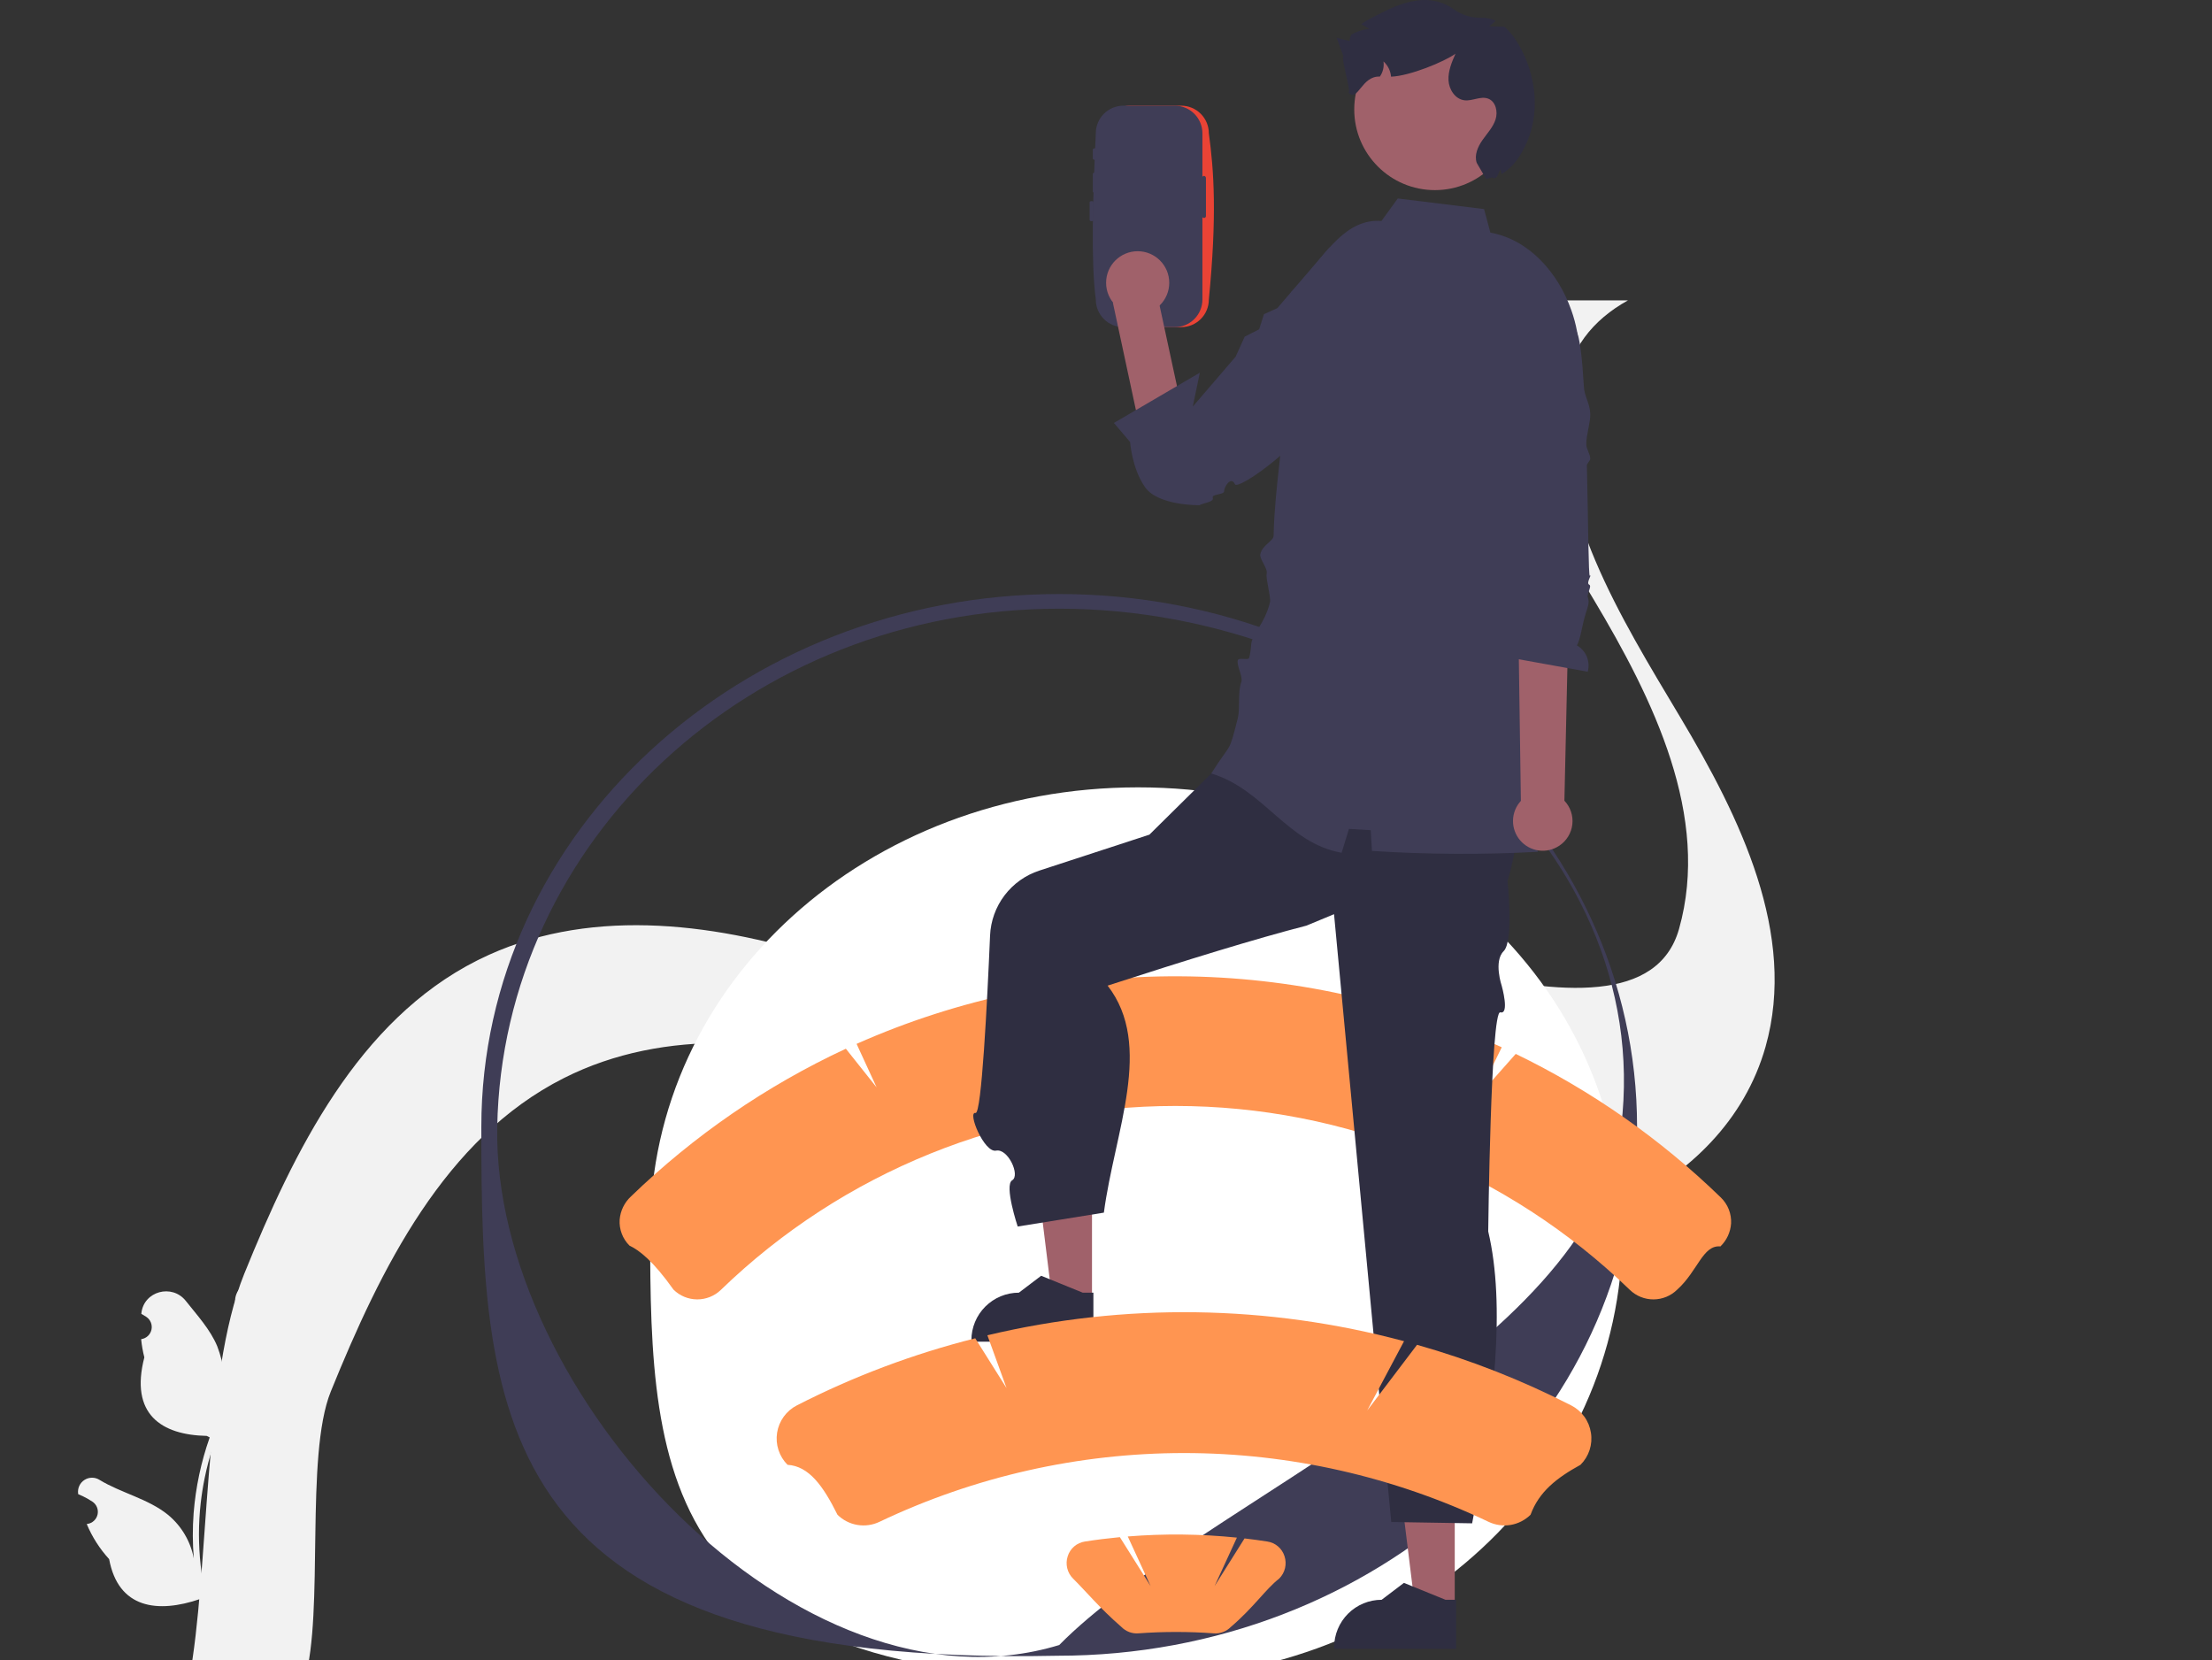 <svg width="854" height="641" viewBox="0 0 854 641" fill="none" xmlns="http://www.w3.org/2000/svg">
<rect x="0" y="0" width="854" height="641" fill="#333333" stroke="none"/>
<g clip-path="url(#clip0_143_477)">
<path d="M113.331 615.211C112.618 615.244 111.912 615.057 111.309 614.675C110.706 614.293 110.235 613.735 109.959 613.076C109.684 612.418 109.618 611.691 109.77 610.993C109.921 610.296 110.284 609.662 110.808 609.177L111.047 608.229C111.015 608.153 110.984 608.077 110.952 608.001C110.233 606.305 109.03 604.858 107.492 603.843C105.954 602.829 104.151 602.291 102.308 602.298C100.466 602.304 98.667 602.856 97.136 603.882C95.606 604.908 94.413 606.363 93.708 608.065C90.887 614.858 87.296 621.662 86.412 628.845C86.023 632.019 86.187 635.238 86.898 638.356C80.273 623.906 76.834 608.201 76.811 592.305C76.81 588.316 77.032 584.33 77.475 580.366C77.842 577.116 78.35 573.889 79.001 570.686C82.552 553.304 90.175 537.012 101.244 523.148C106.602 520.225 110.935 515.729 113.659 510.268C114.646 508.304 115.343 506.209 115.729 504.046C115.125 504.125 113.451 494.92 113.907 494.356C113.064 493.078 111.557 492.442 110.637 491.195C106.062 484.993 99.759 486.075 96.469 494.504C89.439 498.052 89.371 503.935 93.684 509.594C96.428 513.194 96.806 518.065 99.213 521.919C98.965 522.236 98.708 522.543 98.46 522.861C93.932 528.683 89.986 534.935 86.677 541.527C87.482 534.142 86.522 526.671 83.876 519.73C81.194 513.26 76.168 507.812 71.741 502.219C66.424 495.501 55.522 498.433 54.585 506.949C54.576 507.031 54.567 507.114 54.559 507.196C55.216 507.567 55.86 507.961 56.489 508.377C57.28 508.906 57.893 509.661 58.248 510.544C58.602 511.427 58.682 512.396 58.476 513.325C58.27 514.254 57.789 515.099 57.095 515.749C56.4 516.4 55.526 516.825 54.586 516.97L54.489 516.985C54.723 519.355 55.137 521.703 55.728 524.01C50.049 545.97 62.309 553.969 79.814 554.328C80.2 554.526 80.576 554.724 80.963 554.913C77.639 564.332 75.554 574.144 74.76 584.101C74.311 589.975 74.338 595.877 74.84 601.747L74.81 601.539C73.542 595.011 70.06 589.121 64.952 584.864C57.365 578.632 46.647 576.337 38.462 571.328C37.593 570.769 36.581 570.471 35.547 570.468C34.514 570.466 33.501 570.759 32.629 571.313C31.756 571.868 31.06 572.66 30.623 573.596C30.186 574.533 30.026 575.575 30.162 576.6C30.173 576.673 30.184 576.746 30.195 576.819C31.415 577.316 32.603 577.888 33.752 578.533C34.409 578.904 35.053 579.297 35.683 579.714C36.474 580.242 37.087 580.997 37.441 581.88C37.796 582.763 37.875 583.733 37.67 584.661C37.464 585.59 36.982 586.435 36.288 587.086C35.594 587.736 34.719 588.162 33.779 588.307L33.682 588.322C33.613 588.332 33.554 588.342 33.484 588.351C35.569 593.329 38.495 597.911 42.134 601.895C45.685 621.066 60.935 622.885 77.247 617.302H77.257C79.047 625.08 81.64 632.65 84.995 639.892H112.638C112.737 639.585 112.826 639.268 112.916 638.961C110.357 639.121 107.788 638.968 105.267 638.505C107.318 635.988 109.369 633.452 111.42 630.935C111.465 630.888 111.508 630.839 111.548 630.787C112.589 629.499 113.639 628.221 114.679 626.933L114.68 626.931C114.735 622.983 114.282 619.044 113.332 615.212L113.331 615.211H113.331Z" fill="#F2F2F2"/>
<path d="M73 648.435H117.607C125.236 622.747 117.648 562.038 127.703 537.225C146.996 489.648 171.643 439.448 217.645 416.218C237.287 406.298 258.703 402.424 280.574 402.635C310.787 402.921 341.849 411.032 370.288 421.78C381.921 426.167 393.448 430.991 404.93 435.921C448.187 454.508 490.973 474.754 537.491 480.226C596.355 487.146 665.563 460.81 681.641 404.082C693.911 360.651 671.812 315.562 648.637 276.774C625.461 237.986 599.556 196.484 603.787 151.576C603.802 151.425 603.818 151.259 603.848 151.108C605.44 134.978 615.072 123.386 628.525 115.954H569.949C569.176 157.847 593.413 194.826 615.223 231.337C638.399 270.11 660.497 315.215 648.227 358.646C632.15 415.358 499.023 348.88 440.159 341.945C423.536 340.001 449.942 346.92 434.092 341.945C409.233 334.151 406.477 405.635 382.285 395.143C367.224 388.6 352.148 382.103 336.874 376.329C330.55 373.932 324.089 371.686 317.551 369.606C317.546 369.605 317.54 369.604 317.535 369.601C317.53 369.599 317.525 369.595 317.521 369.591C273.627 355.691 225.623 350.279 185.066 370.374C184.793 370.51 184.505 370.646 184.232 370.781C138.229 393.997 113.583 444.197 94.29 491.774C78.349 531.104 80.857 606.948 73 648.435L73 648.435Z" fill="#F2F2F2"/>
<path d="M439.525 648.278C255.045 652.186 251 571.377 251 475.261C251 379.144 335.124 303.954 439.371 303.954C543.617 303.954 626.409 379.116 626.409 475.23C626.409 571.345 543.771 648.278 439.525 648.278Z" fill="white"/>
<path d="M408.303 639.197C190.605 643.808 185.831 548.448 185.831 435.024C185.831 321.6 285.914 229.326 408.932 229.326C531.949 229.326 632.032 321.602 632.032 435.024C632.032 548.446 531.321 639.197 408.303 639.197ZM408.932 234.986C289.298 234.986 193.985 324.738 191.97 435.024C190.096 537.604 308.288 665.608 408.932 635.065C462.904 580.26 615.497 521.232 625.893 435.024C639.113 325.398 528.565 234.986 408.932 234.986L408.932 234.986Z" fill="#3F3D56"/>
<path d="M561.642 620.546H546.326L539.04 561.467L561.646 561.468L561.642 620.546Z" fill="#A0616A"/>
<path d="M562.182 636.524L515.082 636.523V635.927C515.082 631.065 517.014 626.402 520.452 622.964C523.89 619.527 528.552 617.595 533.414 617.595H533.415L542.019 611.068L558.071 617.596L562.182 617.596L562.182 636.524V636.524Z" fill="#2F2E41"/>
<path d="M664.358 462.278C641.099 439.692 614.37 420.982 585.188 406.858L570.304 423.659L579.784 404.302C540.725 386.466 498.324 377.126 455.386 376.899C412.448 376.672 369.951 385.564 330.706 402.986L338.439 419.783L326.565 404.856C295.91 419.115 267.856 438.402 243.565 461.919C241.068 464.246 239.525 467.418 239.237 470.819C239.112 472.666 239.386 474.52 240.039 476.253C240.692 477.985 241.71 479.558 243.024 480.863C246.766 482.635 252.1 486.701 260.024 497.862C262.454 500.258 265.723 501.611 269.136 501.632C272.549 501.653 275.836 500.341 278.295 497.974C325.354 452.421 388.282 426.953 453.777 426.953C519.271 426.953 582.199 452.421 629.258 497.974C631.717 500.341 635.004 501.653 638.417 501.632C641.829 501.611 645.099 500.258 647.529 497.861C655.503 490.69 657.366 480.552 664.216 481.174C666.629 478.841 668.093 475.698 668.326 472.35C668.427 470.485 668.125 468.619 667.441 466.881C666.756 465.143 665.704 463.573 664.358 462.278Z" fill="#FF9551"/>
<path d="M421.594 501.987L406.278 501.986L398.992 442.908L421.597 442.909L421.594 501.987Z" fill="#A0616A"/>
<path d="M422.133 517.965L375.033 517.963V517.368C375.034 512.506 376.965 507.843 380.403 504.405C383.841 500.967 388.504 499.035 393.366 499.035H393.367L401.97 492.508L418.022 499.036L422.134 499.036L422.133 517.965V517.965Z" fill="#2F2E41"/>
<path d="M579.154 284.475L470.457 295.831L443.749 322.221L401.265 336.093C395.916 337.839 391.228 341.177 387.828 345.66C384.428 350.144 382.478 355.558 382.238 361.18C381.133 387.09 378.948 430.109 376.641 429.658C373.342 429.014 379.936 445.134 384.555 444.199C389.174 443.263 393.976 453.773 390.783 455.642C387.59 457.511 392.909 473.499 392.909 473.499L426.181 468.138C430.346 436.724 445.556 403.613 427.629 380.5C457.99 370.648 484.736 362.409 504.403 357.332L515.04 352.918L537.123 587.564L568.354 588.076C576.971 543.746 581.301 503.848 574.565 475.385C574.565 475.385 575.532 389.88 579.226 390.815C582.919 391.75 579.788 380.611 579.788 380.611C579.788 380.611 576.554 371.124 580.528 367.188C584.502 363.253 582.021 340.105 582.021 340.105C588.587 318.2 586.611 300.113 579.154 284.475V284.475Z" fill="#2F2E41"/>
<path d="M592.005 236.595C593.082 231.767 594.158 226.939 595.235 222.11C598.259 208.589 601.277 195.074 604.291 181.565C608.249 163.865 612.223 145.548 608.819 127.737C608.309 125.058 607.594 122.422 606.682 119.852C601.584 105.271 590.327 92.495 575.399 89.804L572.96 80.716L539.65 76.616L533.346 85.311C519.776 84.225 511.721 97.737 502.36 108.872L498.64 112.592C495.929 115.982 495.373 128.72 493.681 132.431C486.153 148.935 496.526 132.896 496.161 151.031C495.783 169.824 492.087 188.059 491.708 206.85C491.668 208.866 487.329 210.404 486.582 213.939C486.179 215.847 489.541 219.386 489.031 221.519C488.596 223.34 490.768 230.657 490.302 232.538C488.14 241.268 483.243 244.705 483.028 249.01C482.93 250.666 482.683 252.311 482.291 253.923C482.023 255.067 478.268 253.696 477.902 254.858C477.288 256.81 479.991 261.306 479.25 263.26C477.816 267.042 478.781 273.722 477.902 277.178C474.216 291.687 475.632 285.93 467.641 298.59C488.093 304.773 496.927 325.48 517.966 329.207C518.914 326.142 519.859 323.069 520.802 319.988C523.591 320.167 526.396 320.334 529.202 320.488C529.359 323.163 529.518 325.839 529.677 328.498C551.003 329.873 572.391 329.99 593.731 328.847C593.016 326.703 592.445 324.513 592.021 322.292C590.85 316.118 593.368 309.422 593.637 303.31C593.827 298.782 591.674 294.935 591.737 290.059C591.752 289.157 596.819 288.397 596.803 287.478C596.723 279.372 592.117 268.527 593.637 260.564C595.219 252.38 590.201 244.734 592.005 236.598V236.595L592.005 236.595Z" fill="#3F3D56"/>
<path d="M436.194 40.802C433.37 40.805 430.662 41.929 428.665 43.926C426.668 45.923 425.545 48.63 425.542 51.455V115.641C425.545 118.465 426.668 121.173 428.665 123.17C430.662 125.167 433.37 126.29 436.194 126.293H456.052C458.876 126.29 461.583 125.167 463.58 123.17C465.577 121.173 466.701 118.465 466.704 115.641C469.869 83.389 468.706 65.983 466.704 51.455C466.701 48.63 465.577 45.923 463.58 43.926C461.583 41.929 458.876 40.805 456.052 40.802H436.194V40.802Z" fill="#EA4335"/>
<path d="M433.714 40.802C430.89 40.805 428.183 41.929 426.186 43.926C424.189 45.923 423.065 48.63 423.062 51.454C421.921 76.685 421.128 100.747 423.062 115.641C423.065 118.465 424.188 121.172 426.185 123.17C428.182 125.167 430.89 126.29 433.714 126.293H453.572C456.396 126.29 459.104 125.167 461.101 123.17C463.098 121.173 464.221 118.465 464.224 115.641V51.455C464.221 48.63 463.098 45.923 461.101 43.926C459.104 41.929 456.396 40.805 453.572 40.802L433.714 40.802Z" fill="#3F3D56"/>
<path d="M484.835 134.219C484.835 134.219 503.616 133.457 494.057 141.566C487.836 146.843 473.828 183.581 459.275 188.026C457.561 188.548 455.758 188.709 453.979 188.498C452.2 188.287 450.484 187.709 448.94 186.8C447.396 185.891 446.058 184.672 445.01 183.219C443.962 181.766 443.228 180.111 442.853 178.359L429.66 116.869L446.893 114.248L457.395 162.915L484.835 134.219V134.219Z" fill="#A0616A"/>
<path d="M439.23 121.36C445.961 121.36 451.418 115.903 451.418 109.172C451.418 102.44 445.961 96.984 439.23 96.984C432.498 96.984 427.042 102.44 427.042 109.172C427.042 115.903 432.498 121.36 439.23 121.36Z" fill="#A0616A"/>
<path d="M510.311 100.618C521.476 109.003 524.764 136.498 517.748 148.571C504.336 171.648 477.895 189.415 476.768 186.947C475.224 183.568 472.533 188.106 472.624 189.591C472.716 191.076 467.622 190.634 468.216 192.205C468.809 193.777 464.789 194.119 463.043 195.03C463.043 195.03 447.065 195.3 442.024 188.009C436.984 180.718 436.308 170.642 436.308 170.642L430.05 163.279L463.229 143.884L460.494 156.975L477.046 137.703L480.548 129.971L486.137 127.117L487.988 121.291L493.141 118.961L513.52 95.232L510.311 100.618L510.311 100.618Z" fill="#3F3D56"/>
<path d="M601.987 326.493C603.38 325.575 604.554 324.362 605.427 322.94C606.3 321.519 606.851 319.923 607.041 318.265C607.231 316.608 607.055 314.929 606.526 313.347C605.996 311.765 605.126 310.318 603.978 309.108L606.322 204.844L585.72 208.049L587.173 309.179C585.269 311.244 584.188 313.935 584.136 316.744C584.084 319.552 585.064 322.282 586.89 324.416C588.716 326.55 591.261 327.941 594.044 328.323C596.826 328.706 599.653 328.055 601.987 326.493Z" fill="#A0616A"/>
<path d="M602.885 115.969C602.885 115.969 601.518 117.002 608.527 127.681C609.916 129.798 610.858 138.337 611.517 149.48C611.732 153.11 613.799 155.66 613.959 159.711C614.095 163.149 612.332 168.047 612.437 171.612C612.493 173.514 613.911 175.168 613.959 177.071C613.979 177.864 612.633 178.91 612.652 179.7C612.673 180.552 612.692 181.402 612.712 182.249C613.193 203.427 613.296 222.554 613.775 222.231C614.794 221.542 612.262 225.102 613.528 225.697C614.795 226.291 612.447 229.241 613.052 230.77C613.789 232.632 612.873 234.687 612.293 236.557C610.621 241.956 610.261 246.592 608.807 249.156C610.533 250.147 611.88 251.683 612.637 253.523C613.394 255.364 613.517 257.404 612.986 259.321L583.95 254.072C580.41 248.401 580.921 242.448 583.333 241.411L582.615 222.956L574.345 127.479L598.582 116.658L602.885 115.969V115.969Z" fill="#3F3D56"/>
<path d="M422.669 57.264C422.252 57.264 421.913 57.463 421.913 57.707V61.25C421.913 61.494 422.252 61.693 422.669 61.693C423.086 61.693 423.425 61.494 423.425 61.25V57.707C423.425 57.463 423.086 57.264 422.669 57.264Z" fill="#3F3D56"/>
<path d="M422.669 66.652C422.252 66.652 421.913 66.85 421.913 67.095V73.958C421.913 74.203 422.252 74.401 422.669 74.401C423.086 74.401 423.425 74.203 423.425 73.958V67.095C423.425 66.85 423.086 66.652 422.669 66.652Z" fill="#3F3D56"/>
<path d="M464.829 67.892C464.606 67.917 464.403 68.029 464.262 68.202C464.12 68.376 464.053 68.598 464.073 68.821V83.215C464.05 83.327 464.052 83.443 464.079 83.554C464.106 83.666 464.158 83.77 464.23 83.859C464.302 83.947 464.394 84.019 464.497 84.068C464.601 84.118 464.714 84.143 464.829 84.143C464.943 84.143 465.057 84.118 465.16 84.068C465.264 84.019 465.355 83.947 465.427 83.859C465.5 83.77 465.552 83.666 465.579 83.554C465.606 83.443 465.608 83.327 465.585 83.215V68.821C465.605 68.598 465.537 68.376 465.396 68.202C465.255 68.029 465.051 67.917 464.829 67.892Z" fill="#3F3D56"/>
<path d="M421.429 77.634C421.012 77.634 420.673 77.832 420.673 78.077V84.94C420.673 85.185 421.012 85.383 421.429 85.383C421.846 85.383 422.185 85.184 422.185 84.94V78.077C422.185 77.832 421.846 77.634 421.429 77.634Z" fill="#3F3D56"/>
<path d="M553.972 73.396C571.164 73.396 585.101 59.46 585.101 42.268C585.101 25.076 571.164 11.139 553.972 11.139C536.78 11.139 522.843 25.076 522.843 42.268C522.843 59.46 536.78 73.396 553.972 73.396Z" fill="#A0616A"/>
<path d="M588.73 56.571C586.299 61.434 583.986 64.476 579.785 67.194C579.571 66.575 579.399 65.941 579.268 65.299C578.821 66.298 578.385 67.296 577.927 68.298C575.269 69.782 578.138 67.492 573.787 69.152L570.126 62.87C569.124 59.889 570.544 56.641 572.35 54.061C574.159 51.491 576.41 49.135 577.39 46.148C578.37 43.16 577.5 39.202 574.562 38.09C571.667 36.979 568.47 39.086 565.394 38.72C561.843 38.301 559.427 34.586 559.234 31.012C559.042 27.438 560.5 24.006 561.927 20.736C557.627 23.817 544.307 29.338 537.055 29.602C536.86 27.34 535.814 25.236 534.13 23.714C534.425 25.773 533.923 27.868 532.728 29.57C525.628 29.206 524.294 39.518 520.628 35.784C521.773 35.208 517.556 22.393 518.7 21.817C517.819 19.404 516.94 16.999 516.063 14.6C517.694 15.011 519.338 15.431 520.98 15.84C521.082 14.963 521.348 14.113 521.766 13.334C522.936 12.667 524.181 12.142 525.475 11.768C525.892 11.657 526.32 11.543 526.752 11.451C527.392 11.308 528.039 11.203 528.69 11.135C527.746 10.587 526.794 10.053 525.848 9.495C525.735 9.431 525.633 9.365 525.52 9.301C526.849 8.387 528.237 7.563 529.676 6.834C535.742 3.661 542.037 0.427 548.875 0.032C553.318 -0.251 557.721 1.017 561.334 3.618C564.448 5.856 568.22 6.99 572.053 6.843C573.917 6.829 575.76 7.239 577.441 8.043C576.671 8.819 575.828 9.52 574.925 10.136C576.898 10.188 578.86 10.241 580.836 10.303C583.048 12.316 584.913 14.68 586.357 17.299C593.277 29.121 594.858 44.323 588.73 56.571H588.73Z" fill="#2F2E41"/>
<path d="M614.216 553.114C613.875 550.869 613.003 548.738 611.672 546.898C610.342 545.058 608.591 543.563 606.565 542.536C587.556 532.807 567.632 524.978 547.085 519.163L527.857 544.511L542.068 517.764C489.469 503.653 434.183 502.869 381.205 515.482L388.599 535.87L376.52 516.649C352.665 522.647 329.567 531.332 307.67 542.536C305.654 543.569 303.91 545.063 302.581 546.897C301.252 548.732 300.375 550.854 300.022 553.091C299.669 555.329 299.85 557.618 300.55 559.772C301.25 561.927 302.449 563.885 304.049 565.488C312.362 565.999 317.852 573.723 323.331 584.77C325.43 586.842 328.119 588.214 331.028 588.698C333.938 589.183 336.926 588.756 339.584 587.476C376.304 570.011 416.456 560.949 457.118 560.949C497.78 560.949 537.932 570.011 574.652 587.476C577.309 588.756 580.297 589.183 583.206 588.699C586.116 588.215 588.804 586.842 590.903 584.77C594.197 575.838 600.986 570.557 610.186 565.488C611.795 563.896 613 561.942 613.701 559.789C614.402 557.637 614.579 555.348 614.216 553.114Z" fill="#FF9551"/>
<path d="M489.283 595.105C486.368 594.648 483.435 594.248 480.485 593.907L468.922 612.307L477.538 593.593C463.537 592.162 449.435 592.014 435.407 593.15L444.227 612.307L432.354 593.414C427.822 593.844 423.324 594.408 418.859 595.106C417.33 595.332 415.896 595.985 414.722 596.989C413.547 597.994 412.68 599.309 412.22 600.785C411.73 602.272 411.663 603.867 412.026 605.391C412.39 606.915 413.17 608.307 414.28 609.413C419.055 614.09 424.32 620.586 432.972 628.105C433.816 628.96 434.836 629.622 435.961 630.045C437.086 630.468 438.289 630.642 439.488 630.554C444.282 630.199 449.189 630.019 454.071 630.019H454.071C458.953 630.019 463.859 630.199 468.654 630.554C469.853 630.64 471.056 630.465 472.18 630.043C473.305 629.62 474.325 628.959 475.17 628.105C484.105 620.478 488.62 613.485 493.862 609.413C494.972 608.307 495.752 606.915 496.116 605.391C496.48 603.867 496.412 602.272 495.922 600.785C495.462 599.309 494.595 597.994 493.42 596.989C492.246 595.984 490.812 595.331 489.283 595.105Z" fill="#FF9551"/>
</g>
<defs>
<clipPath id="clip0_143_477">
<rect width="889.902" height="640.907" fill="white" transform="translate(-36)"/>
</clipPath>
</defs>
</svg>
